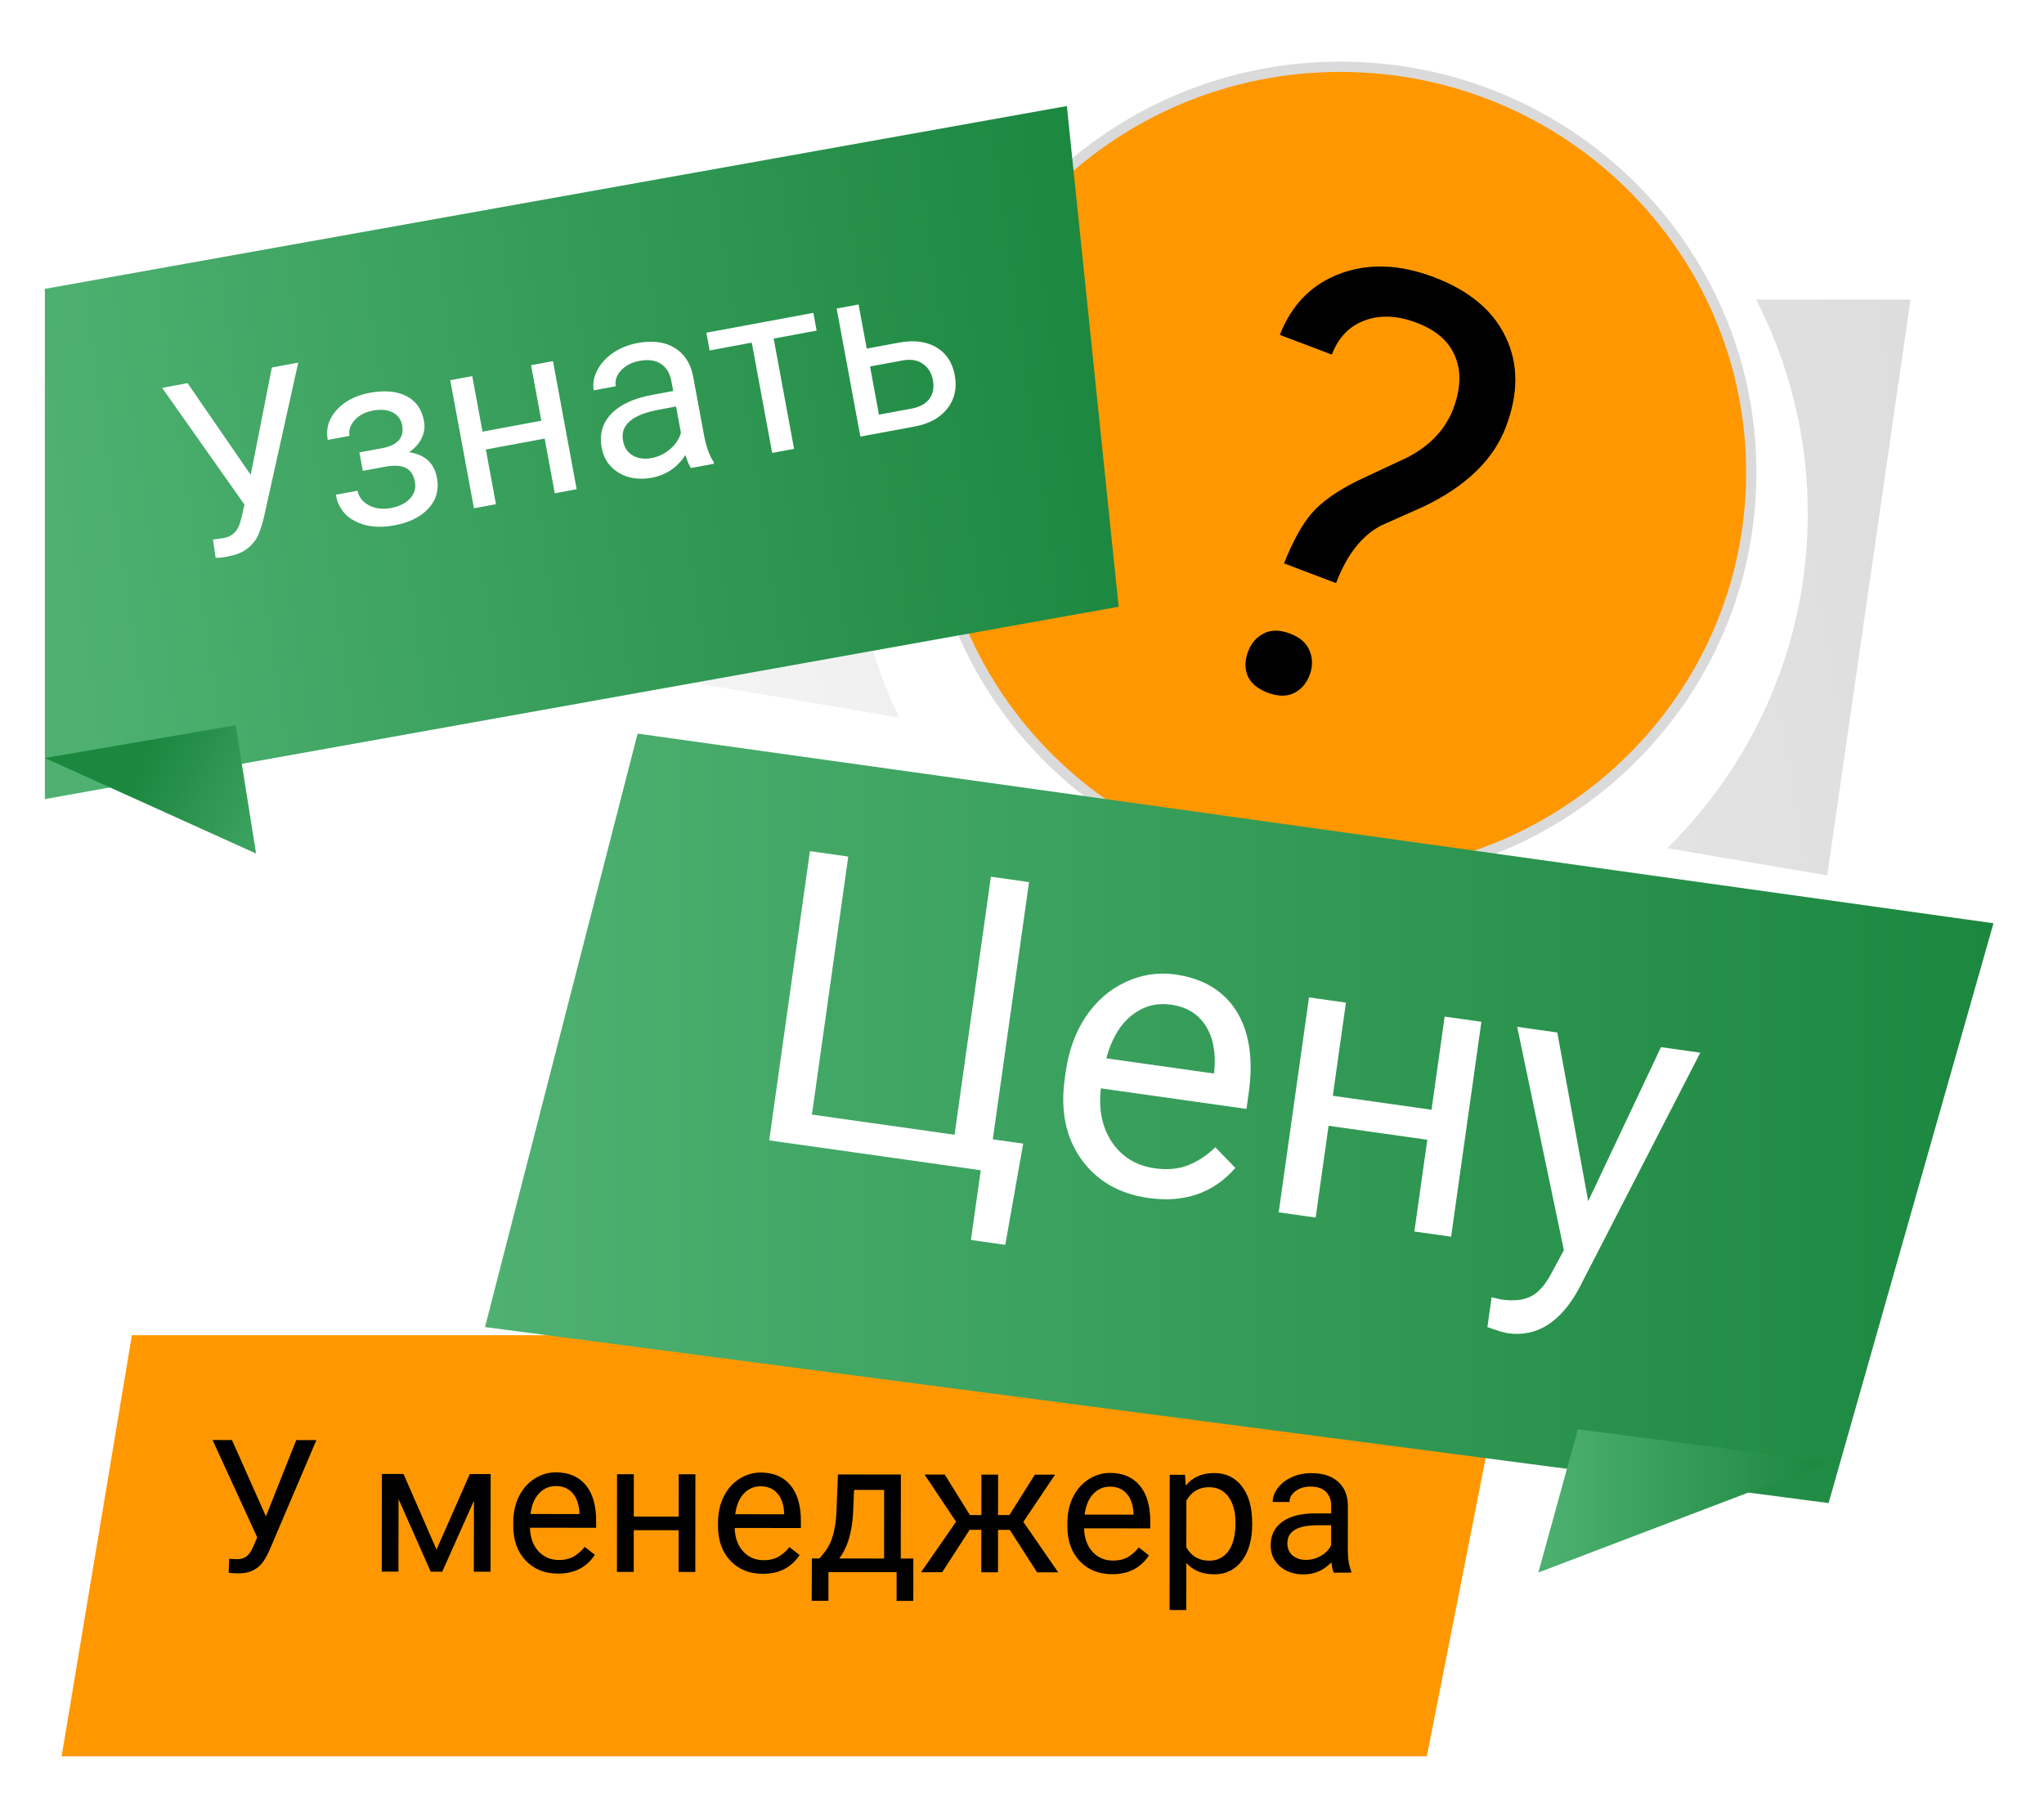 <svg width="199" height="175" viewBox="0 0 199 175" fill="none" xmlns="http://www.w3.org/2000/svg">
	<path d="M177.895 85.232L3.704 55.61V29.174L186 29.173L177.895 85.232Z" fill="url(#paint0_linear)"/>
	<g filter="url(#filter0_d)">
		<path d="M118.727 148.056H36L21 59.501L164.762 79.382L118.727 148.056Z" fill="white"/>
	</g>
	<g filter="url(#filter1_d)">
		<path d="M129.5 92C155.181 92 176 71.405 176 46C176 20.595 155.181 0 129.5 0C103.819 0 83 20.595 83 46C83 71.405 103.819 92 129.5 92Z" fill="white"/>
	</g>
	<path opacity="0.41" d="M130.5 86C152.868 86 171 68.091 171 46C171 23.909 152.868 6 130.5 6C108.132 6 90 23.909 90 46C90 68.091 108.132 86 130.5 86Z" fill="#A5A5A5"/>
	<path d="M130.5 85C152.315 85 170 67.539 170 46C170 24.461 152.315 7 130.5 7C108.685 7 91 24.461 91 46C91 67.539 108.685 85 130.5 85Z" fill="#FF9800"/>
	<g filter="url(#filter2_d)">
		<path d="M138.916 167H6L12.84 126H147L138.916 167Z" fill="#FF9800"/>
	</g>
	<g filter="url(#filter3_d)">
		<path d="M108.909 55.074L4.368 73.803V24.125L103.868 6.325L108.909 55.074Z" fill="url(#paint1_linear)"/>
	</g>
	<path d="M4.368 73.803L22.942 70.615L24.931 83.101L4.368 73.803Z" fill="url(#paint2_linear)"/>
	<g filter="url(#filter4_d)">
		<path d="M178.028 142.344L47.219 125.209L62.077 67.427L194.081 85.891L178.028 142.344Z" fill="url(#paint3_linear)"/>
	</g>
	<path d="M149.771 153.104L153.618 139.156L178.028 142.344L149.771 153.104Z" fill="url(#paint4_linear)"/>
	<path d="M125.009 54.852C125.869 52.692 126.766 51.068 127.699 49.981C128.633 48.894 130.093 47.85 132.081 46.849L137.069 44.513C139.26 43.359 140.733 41.787 141.487 39.796C142.213 37.878 142.278 36.19 141.681 34.731C141.092 33.254 139.839 32.151 137.921 31.423C136.059 30.716 134.375 30.641 132.869 31.198C131.363 31.755 130.296 32.864 129.666 34.526L124.599 32.603C125.756 29.657 127.709 27.672 130.457 26.647C133.23 25.611 136.279 25.723 139.602 26.985C143.053 28.295 145.385 30.245 146.597 32.836C147.834 35.416 147.84 38.322 146.616 41.555C145.406 44.752 142.734 47.342 138.6 49.324L134.494 51.15C132.6 52.123 131.128 53.998 130.077 56.775L125.009 54.852ZM121.502 63.454C121.813 62.632 122.319 62.041 123.019 61.68C123.745 61.308 124.601 61.309 125.587 61.683C126.573 62.057 127.214 62.625 127.511 63.385C127.815 64.127 127.811 64.909 127.5 65.731C127.189 66.553 126.674 67.141 125.955 67.495C125.243 67.831 124.394 67.811 123.408 67.437C122.422 67.063 121.774 66.514 121.463 65.79C121.177 65.055 121.19 64.276 121.502 63.454Z" fill="black"/>
	<path d="M24.409 46.237L26.467 35.783L29.037 35.306L25.689 50.385C25.455 51.351 25.2 52.054 24.924 52.494C24.646 52.927 24.292 53.287 23.86 53.574C23.435 53.851 22.872 54.055 22.174 54.184C21.567 54.297 21.172 54.334 20.991 54.297L20.735 52.532L21.793 52.384C22.599 52.234 23.127 51.735 23.375 50.886L23.552 50.234L23.8 49.127L15.786 37.765L18.263 37.305L24.409 46.237ZM39.154 41.415C39.045 40.831 38.737 40.412 38.229 40.157C37.72 39.894 37.077 39.834 36.301 39.978C35.548 40.118 34.955 40.43 34.52 40.916C34.094 41.401 33.929 41.908 34.027 42.438L31.907 42.831C31.707 41.748 31.996 40.777 32.774 39.917C33.553 39.057 34.622 38.502 35.981 38.249C37.441 37.979 38.636 38.083 39.567 38.562C40.496 39.033 41.069 39.848 41.283 41.008C41.387 41.569 41.313 42.115 41.062 42.647C40.811 43.178 40.4 43.64 39.828 44.032C41.371 44.254 42.276 45.087 42.544 46.532C42.755 47.676 42.481 48.665 41.722 49.497C40.962 50.329 39.845 50.882 38.37 51.156C36.934 51.422 35.682 51.293 34.615 50.768C33.555 50.233 32.914 49.367 32.692 48.169L34.812 47.775C34.925 48.382 35.29 48.855 35.909 49.193C36.534 49.522 37.25 49.611 38.056 49.462C38.871 49.311 39.493 49.001 39.922 48.532C40.352 48.062 40.511 47.528 40.4 46.929C40.271 46.23 39.967 45.77 39.489 45.549C39.018 45.318 38.34 45.285 37.457 45.449L35.325 45.844L34.992 44.047L37.309 43.617C38.753 43.309 39.368 42.575 39.154 41.415ZM56.143 47.632L54.012 48.027L53.026 42.703L47.3 43.766L48.285 49.09L46.142 49.487L43.834 37.019L45.977 36.621L46.978 42.026L52.704 40.963L51.704 35.559L53.836 35.163L56.143 47.632ZM67.274 45.567C67.106 45.344 66.925 44.924 66.731 44.309C65.931 45.522 64.843 46.256 63.468 46.511C62.239 46.739 61.165 46.581 60.246 46.036C59.333 45.483 58.778 44.672 58.58 43.604C58.34 42.306 58.645 41.208 59.496 40.311C60.353 39.405 61.677 38.786 63.467 38.454L65.541 38.069L65.36 37.09C65.222 36.345 64.89 35.794 64.363 35.439C63.835 35.076 63.137 34.975 62.269 35.136C61.508 35.278 60.906 35.588 60.463 36.068C60.019 36.547 59.848 37.06 59.949 37.605L57.806 38.003C57.691 37.38 57.798 36.741 58.13 36.083C58.467 35.417 58.981 34.844 59.671 34.367C60.369 33.888 61.172 33.564 62.078 33.396C63.514 33.129 64.707 33.282 65.654 33.853C66.601 34.416 67.206 35.325 67.47 36.579L68.532 42.318C68.744 43.463 69.058 44.346 69.475 44.968L69.51 45.152L67.274 45.567ZM63.436 44.598C64.104 44.474 64.706 44.184 65.241 43.727C65.776 43.27 66.127 42.74 66.294 42.137L65.82 39.579L64.15 39.889C61.538 40.373 60.373 41.38 60.656 42.909C60.78 43.577 61.099 44.058 61.615 44.352C62.13 44.646 62.737 44.728 63.436 44.598ZM79.505 32.189L75.323 32.965L77.31 43.705L75.179 44.1L73.191 33.36L69.089 34.121L68.769 32.393L79.186 30.46L79.505 32.189ZM84.383 33.942L87.62 33.341C89.037 33.094 90.223 33.256 91.178 33.826C92.134 34.395 92.726 35.298 92.955 36.535C93.185 37.78 92.948 38.857 92.242 39.767C91.536 40.676 90.469 41.264 89.04 41.529L83.763 42.508L81.455 30.039L83.587 29.644L84.383 33.942ZM84.705 35.682L85.573 40.372L88.741 39.784C89.54 39.636 90.121 39.318 90.483 38.829C90.844 38.333 90.959 37.728 90.827 37.014C90.699 36.322 90.379 35.797 89.868 35.439C89.363 35.072 88.725 34.952 87.954 35.079L84.705 35.682Z" fill="white"/>
	<path d="M78.855 82.87L82.587 83.397L79.047 108.52L92.933 110.482L96.473 85.359L100.186 85.883L96.657 110.929L99.616 111.347L97.872 121.2L94.527 120.727L95.483 113.939L74.887 111.029L78.855 82.87ZM111.809 116.64C108.973 116.239 106.796 114.985 105.278 112.877C103.762 110.756 103.224 108.135 103.664 105.015L103.756 104.357C104.049 102.281 104.703 100.487 105.718 98.973C106.748 97.449 108.037 96.329 109.584 95.614C111.146 94.888 112.759 94.642 114.422 94.877C117.142 95.261 119.13 96.456 120.386 98.461C121.642 100.467 122.035 103.139 121.564 106.478L121.354 107.968L107.179 105.965C106.94 108.035 107.304 109.79 108.272 111.228C109.254 112.656 110.635 113.495 112.414 113.747C113.677 113.925 114.784 113.818 115.733 113.426C116.683 113.035 117.546 112.46 118.323 111.701L120.269 113.712C118.136 116.159 115.316 117.135 111.809 116.64ZM114.008 97.817C112.564 97.613 111.277 97.97 110.148 98.889C109.021 99.795 108.208 101.179 107.709 103.042L118.191 104.523L118.229 104.252C118.382 102.419 118.09 100.945 117.353 99.828C116.618 98.698 115.503 98.028 114.008 97.817ZM141.278 120.408L137.701 119.903L138.96 110.968L129.348 109.61L128.089 118.545L124.492 118.037L127.441 97.111L131.038 97.619L129.76 106.689L139.371 108.047L140.649 98.977L144.227 99.482L141.278 120.408ZM154.626 116.948L161.71 101.952L165.539 102.493L153.723 125.46C151.93 128.757 149.615 130.206 146.779 129.805L146.11 129.651L144.811 129.211L145.22 126.31L146.176 126.524C147.388 126.696 148.364 126.584 149.103 126.188C149.855 125.795 150.543 124.978 151.164 123.738L152.257 121.722L147.708 99.974L151.615 100.526L154.626 116.948Z" fill="white"/>
	<path d="M25.889 147.636L28.841 140.213L30.801 140.215L26.264 150.871C25.958 151.55 25.673 152.033 25.41 152.32C25.145 152.601 24.835 152.818 24.477 152.97C24.125 153.116 23.683 153.188 23.15 153.188C22.687 153.187 22.391 153.161 22.262 153.108L22.316 151.772L23.116 151.808C23.731 151.809 24.189 151.513 24.488 150.922L24.708 150.465L25.043 149.683L20.694 140.204L22.583 140.206L25.889 147.636ZM42.497 150.871L45.739 143.518L47.769 143.52L47.759 153.029L46.133 153.028L46.141 146.111L43.057 153.024L41.932 153.023L38.802 145.954L38.794 153.02L37.169 153.018L37.179 143.508L39.288 143.511L42.497 150.871ZM54.325 153.212C53.035 153.211 51.987 152.788 51.179 151.943C50.372 151.093 49.969 149.959 49.97 148.541L49.971 148.242C49.971 147.298 50.151 146.458 50.509 145.72C50.873 144.976 51.378 144.397 52.023 143.981C52.674 143.56 53.377 143.35 54.133 143.351C55.369 143.352 56.33 143.76 57.014 144.575C57.699 145.391 58.041 146.557 58.039 148.075L58.038 148.751L51.596 148.745C51.618 149.682 51.89 150.441 52.411 151.022C52.938 151.597 53.605 151.884 54.414 151.885C54.988 151.886 55.474 151.769 55.873 151.535C56.272 151.301 56.621 150.991 56.92 150.605L57.913 151.379C57.114 152.603 55.918 153.214 54.325 153.212ZM54.132 144.687C53.475 144.686 52.924 144.926 52.478 145.406C52.032 145.88 51.756 146.547 51.65 147.409L56.414 147.414L56.414 147.291C56.368 146.464 56.146 145.826 55.748 145.374C55.35 144.916 54.811 144.687 54.132 144.687ZM67.693 153.051L66.067 153.049L66.071 148.988L61.703 148.984L61.699 153.044L60.064 153.043L60.074 143.533L61.709 143.535L61.705 147.657L66.073 147.661L66.077 143.539L67.703 143.541L67.693 153.051ZM74.258 153.233C72.969 153.232 71.921 152.809 71.113 151.964C70.305 151.114 69.902 149.98 69.904 148.562L69.904 148.263C69.905 147.32 70.085 146.479 70.443 145.741C70.807 144.997 71.311 144.418 71.956 144.002C72.607 143.581 73.311 143.371 74.067 143.372C75.303 143.373 76.263 143.781 76.948 144.597C77.633 145.412 77.974 146.578 77.973 148.096L77.972 148.773L71.529 148.766C71.552 149.703 71.824 150.462 72.344 151.043C72.871 151.618 73.539 151.906 74.347 151.906C74.922 151.907 75.408 151.79 75.807 151.556C76.206 151.322 76.555 151.012 76.854 150.626L77.846 151.4C77.048 152.624 75.852 153.235 74.258 153.233ZM74.065 144.708C73.409 144.707 72.858 144.947 72.412 145.427C71.966 145.901 71.69 146.569 71.584 147.43L76.347 147.435L76.347 147.312C76.301 146.486 76.079 145.847 75.681 145.395C75.284 144.938 74.745 144.709 74.065 144.708ZM79.779 151.736L80.343 151.043C80.976 150.223 81.338 148.993 81.427 147.352L81.581 143.556L87.707 143.562L87.698 151.745L88.92 151.746L88.915 155.868L87.29 155.866L87.293 153.072L80.657 153.064L80.654 155.859L79.028 155.858L79.041 151.736L79.779 151.736ZM81.704 151.738L86.072 151.743L86.079 145.063L83.153 145.06L83.053 147.328C82.952 149.22 82.502 150.69 81.704 151.738ZM98.31 148.952L97.167 148.951L97.163 153.082L95.537 153.08L95.541 148.949L94.398 148.948L91.731 153.076L89.674 153.074L93.081 148.156L90.01 143.565L91.978 143.567L94.426 147.507L95.543 147.508L95.547 143.57L97.173 143.572L97.169 147.51L98.276 147.511L100.75 143.576L102.719 143.578L99.629 148.172L103.025 153.088L100.968 153.086L98.31 148.952ZM108.272 153.27C106.983 153.268 105.934 152.845 105.127 152.001C104.319 151.15 103.916 150.016 103.917 148.598L103.918 148.299C103.919 147.356 104.098 146.515 104.457 145.777C104.821 145.033 105.325 144.454 105.97 144.039C106.621 143.617 107.324 143.407 108.08 143.408C109.316 143.409 110.277 143.818 110.962 144.633C111.646 145.448 111.988 146.614 111.986 148.132L111.986 148.809L105.543 148.802C105.566 149.739 105.837 150.498 106.358 151.079C106.885 151.654 107.553 151.942 108.361 151.943C108.935 151.943 109.422 151.826 109.82 151.593C110.219 151.359 110.568 151.048 110.867 150.662L111.86 151.436C111.062 152.66 109.866 153.271 108.272 153.27ZM108.079 144.744C107.422 144.743 106.871 144.983 106.426 145.463C105.98 145.937 105.704 146.605 105.597 147.466L110.361 147.471L110.361 147.348C110.315 146.522 110.093 145.883 109.695 145.431C109.297 144.974 108.758 144.745 108.079 144.744ZM121.909 148.459C121.907 149.906 121.575 151.072 120.912 151.956C120.249 152.84 119.352 153.281 118.221 153.28C117.067 153.279 116.159 152.912 115.498 152.179L115.493 156.758L113.867 156.756L113.881 143.59L115.366 143.592L115.444 144.646C116.107 143.827 117.027 143.418 118.205 143.419C119.348 143.42 120.25 143.852 120.911 144.714C121.578 145.576 121.911 146.774 121.909 148.309L121.909 148.459ZM120.283 148.273C120.284 147.2 120.057 146.353 119.6 145.732C119.144 145.11 118.517 144.799 117.72 144.798C116.736 144.797 115.997 145.233 115.504 146.105L115.499 150.649C115.985 151.517 116.728 151.951 117.73 151.952C118.51 151.953 119.128 151.646 119.586 151.032C120.049 150.411 120.282 149.491 120.283 148.273ZM129.849 153.117C129.756 152.929 129.68 152.595 129.622 152.115C128.865 152.899 127.962 153.291 126.913 153.289C125.976 153.288 125.206 153.024 124.603 152.496C124.006 151.962 123.708 151.288 123.708 150.473C123.709 149.483 124.085 148.716 124.836 148.172C125.592 147.622 126.653 147.348 128.018 147.349L129.6 147.351L129.601 146.604C129.602 146.035 129.432 145.584 129.093 145.25C128.753 144.909 128.253 144.739 127.59 144.738C127.01 144.738 126.524 144.884 126.131 145.176C125.738 145.469 125.541 145.823 125.541 146.239L123.906 146.237C123.907 145.763 124.074 145.306 124.409 144.867C124.749 144.422 125.206 144.071 125.781 143.814C126.361 143.556 126.997 143.428 127.689 143.429C128.784 143.43 129.642 143.706 130.263 144.258C130.883 144.803 131.205 145.557 131.227 146.518L131.223 150.895C131.222 151.768 131.332 152.462 131.554 152.978L131.554 153.119L129.849 153.117ZM127.152 151.875C127.662 151.875 128.146 151.744 128.603 151.481C129.06 151.217 129.392 150.875 129.597 150.453L129.599 148.502L128.325 148.501C126.333 148.499 125.336 149.081 125.335 150.247C125.334 150.756 125.504 151.155 125.843 151.443C126.183 151.73 126.619 151.874 127.152 151.875Z" fill="black"/>
	<defs>
		<filter id="filter0_d" x="17" y="59.501" width="151.762" height="96.556" filterUnits="userSpaceOnUse" color-interpolation-filters="sRGB">
			<feFlood flood-opacity="0" result="BackgroundImageFix"/>
			<feColorMatrix in="SourceAlpha" type="matrix" values="0 0 0 0 0 0 0 0 0 0 0 0 0 0 0 0 0 0 127 0"/>
			<feOffset dy="4"/>
			<feGaussianBlur stdDeviation="2"/>
			<feColorMatrix type="matrix" values="0 0 0 0 0 0 0 0 0 0 0 0 0 0 0 0 0 0 0.25 0"/>
			<feBlend mode="normal" in2="BackgroundImageFix" result="effect1_dropShadow"/>
			<feBlend mode="normal" in="SourceGraphic" in2="effect1_dropShadow" result="shape"/>
		</filter>
		<filter id="filter1_d" x="79" y="0" width="101" height="100" filterUnits="userSpaceOnUse" color-interpolation-filters="sRGB">
			<feFlood flood-opacity="0" result="BackgroundImageFix"/>
			<feColorMatrix in="SourceAlpha" type="matrix" values="0 0 0 0 0 0 0 0 0 0 0 0 0 0 0 0 0 0 127 0"/>
			<feOffset dy="4"/>
			<feGaussianBlur stdDeviation="2"/>
			<feColorMatrix type="matrix" values="0 0 0 0 0 0 0 0 0 0 0 0 0 0 0 0 0 0 0.25 0"/>
			<feBlend mode="normal" in2="BackgroundImageFix" result="effect1_dropShadow"/>
			<feBlend mode="normal" in="SourceGraphic" in2="effect1_dropShadow" result="shape"/>
		</filter>
		<filter id="filter2_d" x="2" y="126" width="149" height="49" filterUnits="userSpaceOnUse" color-interpolation-filters="sRGB">
			<feFlood flood-opacity="0" result="BackgroundImageFix"/>
			<feColorMatrix in="SourceAlpha" type="matrix" values="0 0 0 0 0 0 0 0 0 0 0 0 0 0 0 0 0 0 127 0"/>
			<feOffset dy="4"/>
			<feGaussianBlur stdDeviation="2"/>
			<feColorMatrix type="matrix" values="0 0 0 0 0 0 0 0 0 0 0 0 0 0 0 0 0 0 0.25 0"/>
			<feBlend mode="normal" in2="BackgroundImageFix" result="effect1_dropShadow"/>
			<feBlend mode="normal" in="SourceGraphic" in2="effect1_dropShadow" result="shape"/>
		</filter>
		<filter id="filter3_d" x="0.368" y="6.325" width="112.541" height="75.478" filterUnits="userSpaceOnUse" color-interpolation-filters="sRGB">
			<feFlood flood-opacity="0" result="BackgroundImageFix"/>
			<feColorMatrix in="SourceAlpha" type="matrix" values="0 0 0 0 0 0 0 0 0 0 0 0 0 0 0 0 0 0 127 0"/>
			<feOffset dy="4"/>
			<feGaussianBlur stdDeviation="2"/>
			<feColorMatrix type="matrix" values="0 0 0 0 0 0 0 0 0 0 0 0 0 0 0 0 0 0 0.25 0"/>
			<feBlend mode="normal" in2="BackgroundImageFix" result="effect1_dropShadow"/>
			<feBlend mode="normal" in="SourceGraphic" in2="effect1_dropShadow" result="shape"/>
		</filter>
		<filter id="filter4_d" x="43.219" y="67.427" width="154.862" height="82.917" filterUnits="userSpaceOnUse" color-interpolation-filters="sRGB">
			<feFlood flood-opacity="0" result="BackgroundImageFix"/>
			<feColorMatrix in="SourceAlpha" type="matrix" values="0 0 0 0 0 0 0 0 0 0 0 0 0 0 0 0 0 0 127 0"/>
			<feOffset dy="4"/>
			<feGaussianBlur stdDeviation="2"/>
			<feColorMatrix type="matrix" values="0 0 0 0 0 0 0 0 0 0 0 0 0 0 0 0 0 0 0.25 0"/>
			<feBlend mode="normal" in2="BackgroundImageFix" result="effect1_dropShadow"/>
			<feBlend mode="normal" in="SourceGraphic" in2="effect1_dropShadow" result="shape"/>
		</filter>
		<linearGradient id="paint0_linear" x1="5.698" y1="65.682" x2="186.28" y2="33.666" gradientUnits="userSpaceOnUse">
			<stop stop-color="white"/>
			<stop offset="1" stop-color="#DDDDDD"/>
		</linearGradient>
		<linearGradient id="paint1_linear" x1="5.358" y1="47.05" x2="108.889" y2="32.347" gradientUnits="userSpaceOnUse">
			<stop stop-color="#4EB171"/>
			<stop offset="1" stop-color="#1B873F"/>
		</linearGradient>
		<linearGradient id="paint2_linear" x1="14.466" y1="72.639" x2="33.035" y2="81.596" gradientUnits="userSpaceOnUse">
			<stop stop-color="#1B873F"/>
			<stop offset="1" stop-color="#4EB171"/>
		</linearGradient>
		<linearGradient id="paint3_linear" x1="47.27" y1="104.868" x2="194.066" y2="104.868" gradientUnits="userSpaceOnUse">
			<stop stop-color="#4EB171"/>
			<stop offset="1" stop-color="#1B873F"/>
		</linearGradient>
		<linearGradient id="paint4_linear" x1="149.785" y1="146.164" x2="177.979" y2="146.164" gradientUnits="userSpaceOnUse">
			<stop stop-color="#4EB171"/>
			<stop offset="1" stop-color="#1B873F"/>
		</linearGradient>
	</defs>
</svg>
